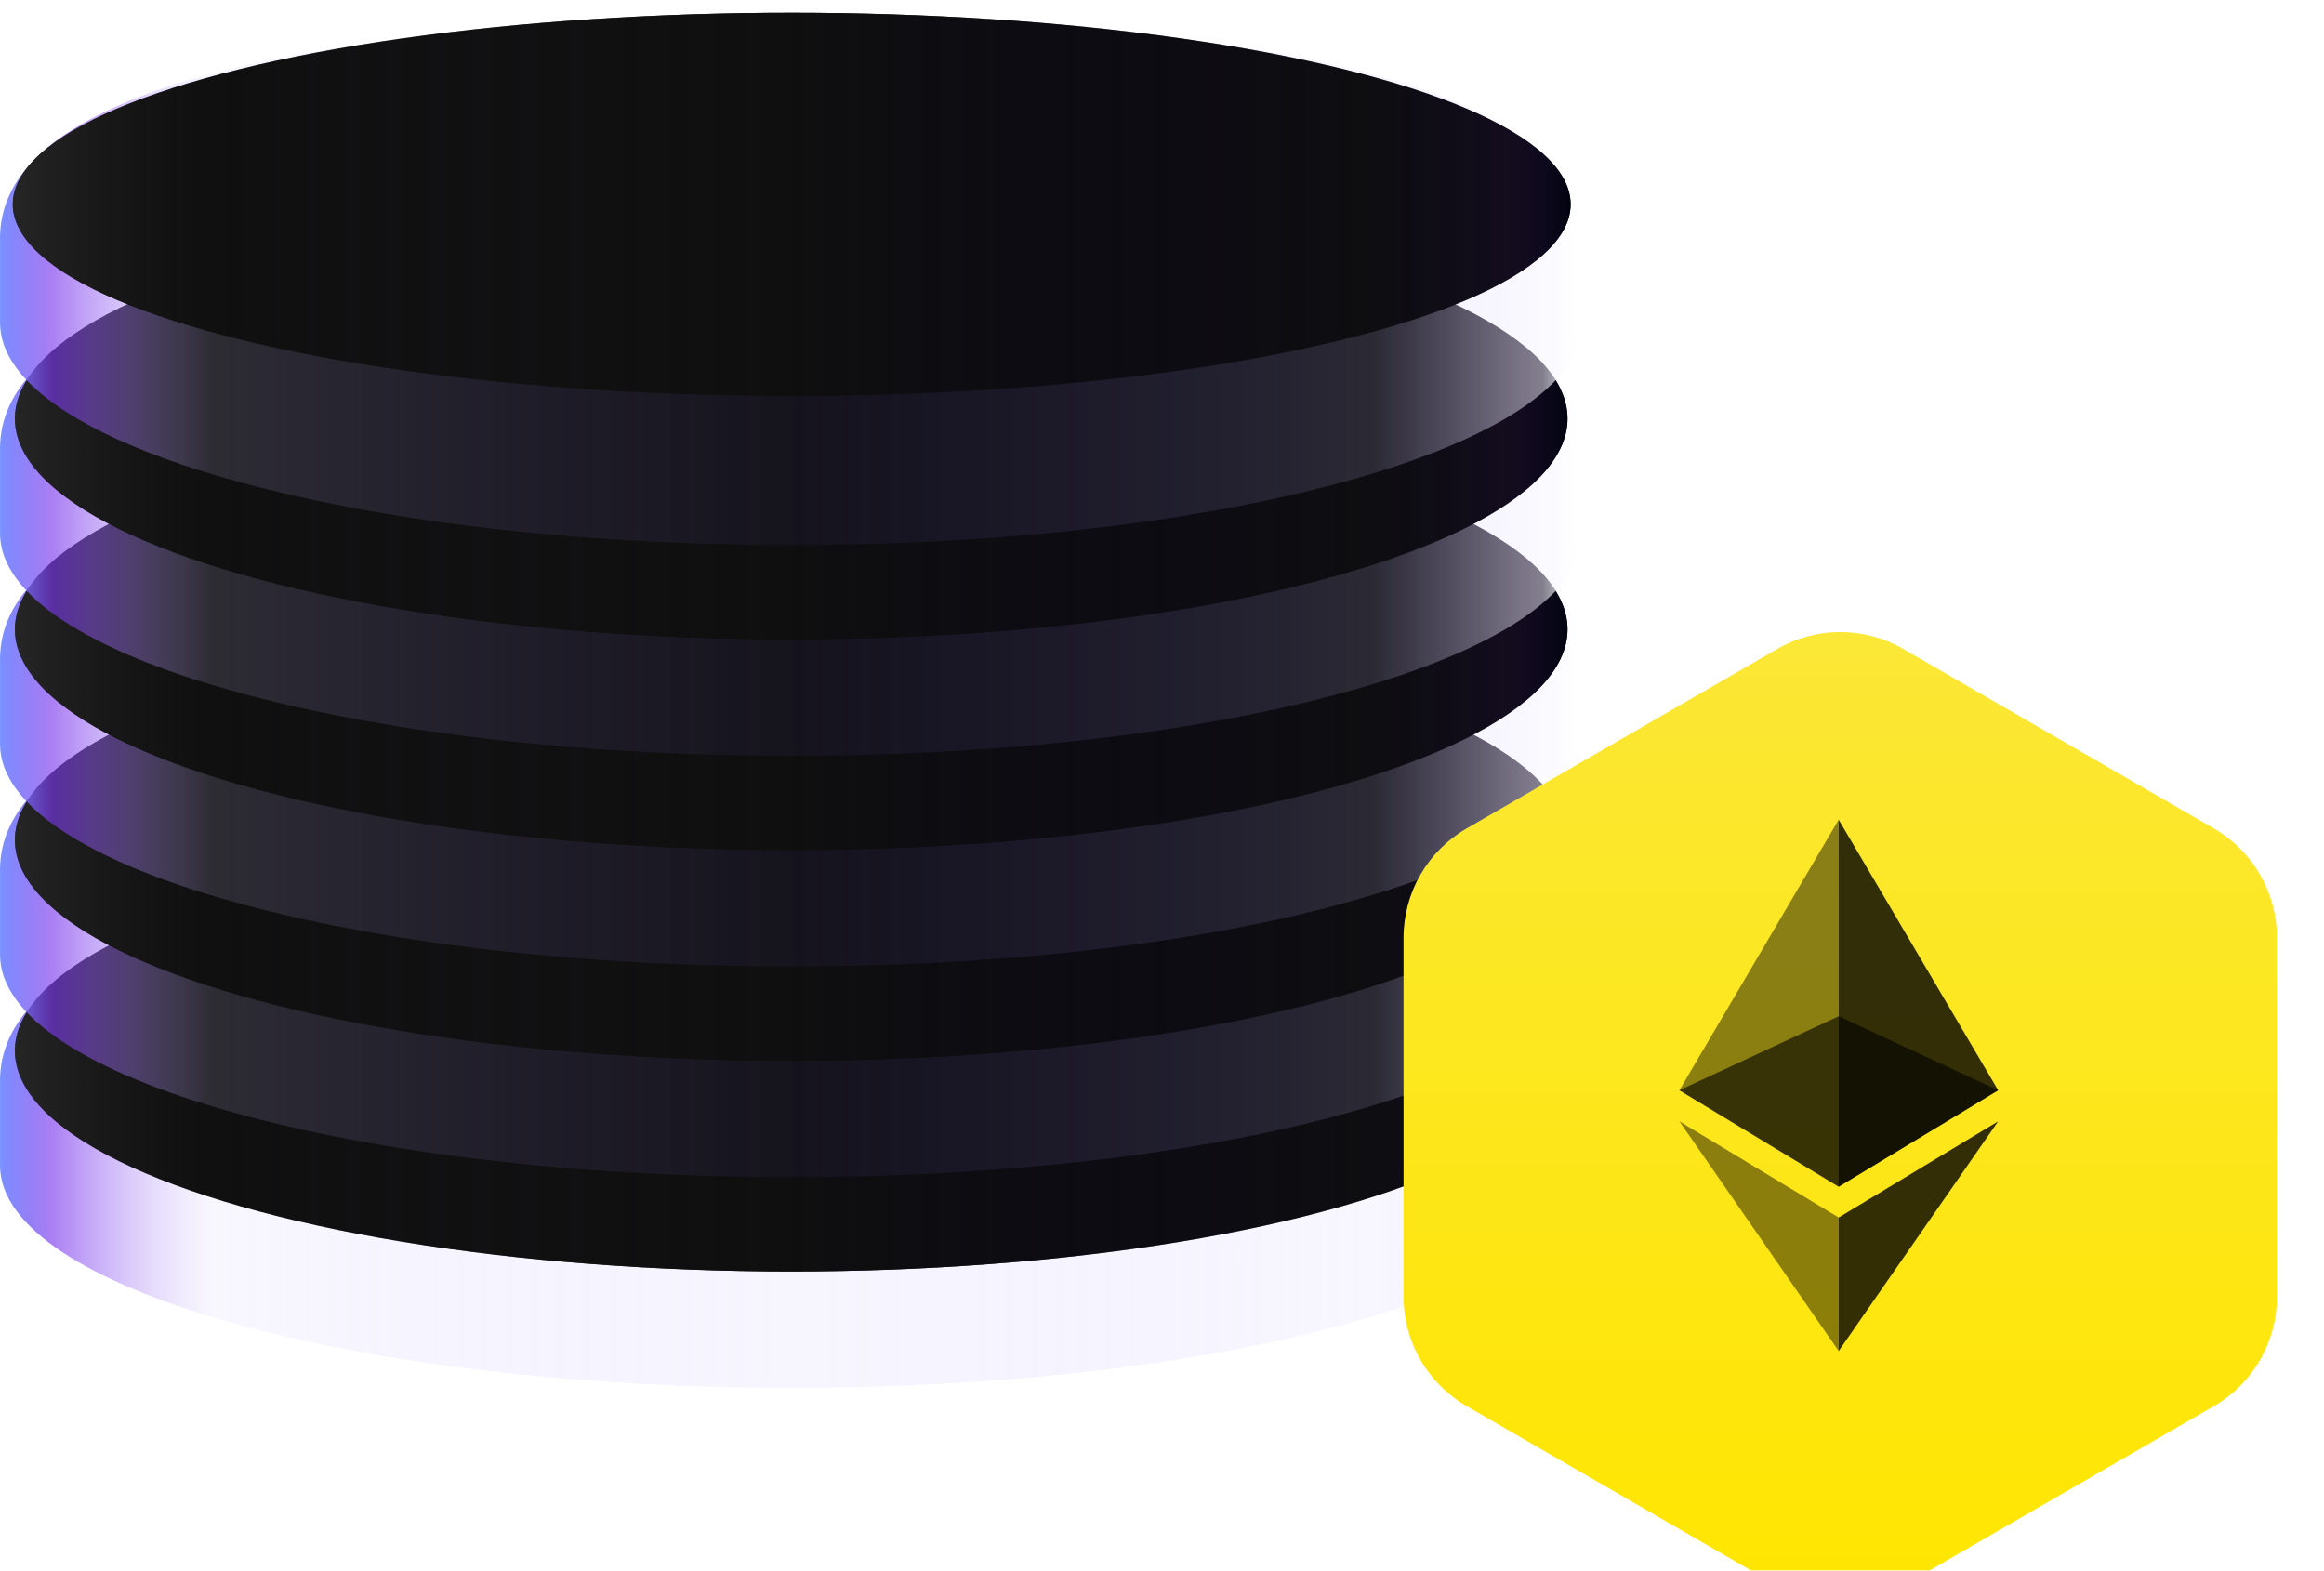 <svg width="364" height="246" viewBox="0 0 364 246" fill="none" xmlns="http://www.w3.org/2000/svg">
  <g filter="url(#filter0_i)">
    <path d="M247.837 167.846C248.946 132.773 142.815 132.885 123.923 132.885C105.031 132.885 -1.1 132.773 0.009 167.846H0.004L0.004 180.558C0.004 199.785 55.484 215.372 123.923 215.372C192.362 215.372 247.842 199.785 247.842 180.558V167.846H247.837Z" fill="url(#paint0_linear)"/>
  </g>
  <g filter="url(#filter1_bi)">
    <ellipse cx="123.923" cy="163.573" rx="121.589" ry="34.573" fill="#0F0F0F"/>
    <ellipse cx="123.923" cy="163.573" rx="121.589" ry="34.573" fill="url(#paint1_linear)"/>
  </g>
  <g filter="url(#filter2_i)">
    <path d="M247.837 134.846C248.946 99.773 142.815 99.885 123.923 99.885C105.031 99.885 -1.1 99.773 0.009 134.846H0.004L0.004 147.558C0.004 166.785 55.484 182.372 123.923 182.372C192.362 182.372 247.842 166.785 247.842 147.558V134.846H247.837Z" fill="url(#paint2_linear)"/>
  </g>
  <g filter="url(#filter3_bi)">
    <ellipse cx="123.923" cy="130.573" rx="121.589" ry="34.573" fill="#0F0F0F"/>
    <ellipse cx="123.923" cy="130.573" rx="121.589" ry="34.573" fill="url(#paint3_linear)"/>
  </g>
  <g filter="url(#filter4_i)">
    <path d="M247.837 101.846C248.946 66.773 142.815 66.885 123.923 66.885C105.031 66.885 -1.1 66.773 0.009 101.846H0.004L0.004 114.558C0.004 133.785 55.484 149.372 123.923 149.372C192.362 149.372 247.842 133.785 247.842 114.558V101.846H247.837Z" fill="url(#paint4_linear)"/>
  </g>
  <g filter="url(#filter5_bi)">
    <ellipse cx="123.923" cy="97.573" rx="121.589" ry="34.573" fill="#0F0F0F"/>
    <ellipse cx="123.923" cy="97.573" rx="121.589" ry="34.573" fill="url(#paint5_linear)"/>
  </g>
  <g filter="url(#filter6_i)">
    <path d="M247.837 68.846C248.946 33.773 142.815 33.885 123.923 33.885C105.031 33.885 -1.1 33.773 0.009 68.846H0.004L0.004 81.558C0.004 100.785 55.484 116.372 123.923 116.372C192.362 116.372 247.842 100.785 247.842 81.558V68.846H247.837Z" fill="url(#paint6_linear)"/>
  </g>
  <g filter="url(#filter7_bi)">
    <ellipse cx="123.923" cy="64.573" rx="121.589" ry="34.573" fill="#0F0F0F"/>
    <ellipse cx="123.923" cy="64.573" rx="121.589" ry="34.573" fill="url(#paint7_linear)"/>
  </g>
  <g filter="url(#filter8_i)">
    <path d="M247.837 35.846C248.946 0.773 142.815 0.885 123.923 0.885C105.031 0.885 -1.1 0.773 0.009 35.846H0.004L0.004 48.558C0.004 67.785 55.484 83.372 123.923 83.372C192.362 83.372 247.842 67.785 247.842 48.558V35.846H247.837Z" fill="url(#paint8_linear)"/>
  </g>
  <g filter="url(#filter9_bi)">
    <ellipse cx="124" cy="31" rx="122" ry="30" fill="#0F0F0F"/>
    <ellipse cx="124" cy="31" rx="122" ry="30" fill="url(#paint9_linear)"/>
  </g>
  <g filter="url(#filter10_i)">
    <path d="M278.357 96.648C284.467 93.117 291.994 93.117 298.103 96.648L346.757 124.766C352.867 128.296 356.63 134.821 356.63 141.882V198.118C356.63 205.179 352.867 211.704 346.757 215.234L298.103 243.352C291.994 246.883 284.467 246.883 278.357 243.352L229.703 215.234C223.594 211.704 219.83 205.179 219.83 198.118V141.882C219.83 134.821 223.594 128.296 229.703 124.766L278.357 96.648Z" fill="url(#paint10_linear)"/>
  </g>
  <path opacity="0.6" d="M287.985 185.868L312.966 170.768L287.985 159.174L263.034 170.768L287.985 185.868Z" fill="black"/>
  <path opacity="0.45" d="M287.985 159.175V128.391L263.034 170.769L287.985 185.87V159.175Z" fill="black"/>
  <path opacity="0.8" d="M287.985 185.87L312.966 170.769L287.985 128.391V159.175V185.87Z" fill="black"/>
  <path opacity="0.45" d="M287.985 190.698L263.034 175.629L287.985 211.611V190.698Z" fill="black"/>
  <path opacity="0.8" d="M312.966 175.629L287.985 190.698V211.611L312.966 175.629Z" fill="black"/>
  <defs>
    <filter id="filter0_i" x="0" y="132.885" width="247.846" height="84.487" filterUnits="userSpaceOnUse" color-interpolation-filters="sRGB">
      <feFlood flood-opacity="0" result="BackgroundImageFix"/>
      <feBlend mode="normal" in="SourceGraphic" in2="BackgroundImageFix" result="shape"/>
      <feColorMatrix in="SourceAlpha" type="matrix" values="0 0 0 0 0 0 0 0 0 0 0 0 0 0 0 0 0 0 127 0" result="hardAlpha"/>
      <feOffset dy="2"/>
      <feGaussianBlur stdDeviation="1"/>
      <feComposite in2="hardAlpha" operator="arithmetic" k2="-1" k3="1"/>
      <feColorMatrix type="matrix" values="0 0 0 0 1 0 0 0 0 1 0 0 0 0 1 0 0 0 0.25 0"/>
      <feBlend mode="normal" in2="shape" result="effect1_innerShadow"/>
    </filter>
    <filter id="filter1_bi" x="-0.666" y="126" width="249.177" height="75.146" filterUnits="userSpaceOnUse" color-interpolation-filters="sRGB">
      <feFlood flood-opacity="0" result="BackgroundImageFix"/>
      <feGaussianBlur in="BackgroundImage" stdDeviation="1.5"/>
      <feComposite in2="SourceAlpha" operator="in" result="effect1_backgroundBlur"/>
      <feBlend mode="normal" in="SourceGraphic" in2="effect1_backgroundBlur" result="shape"/>
      <feColorMatrix in="SourceAlpha" type="matrix" values="0 0 0 0 0 0 0 0 0 0 0 0 0 0 0 0 0 0 127 0" result="hardAlpha"/>
      <feOffset dy="1"/>
      <feGaussianBlur stdDeviation="1.5"/>
      <feComposite in2="hardAlpha" operator="arithmetic" k2="-1" k3="1"/>
      <feColorMatrix type="matrix" values="0 0 0 0 1 0 0 0 0 1 0 0 0 0 1 0 0 0 0.26 0"/>
      <feBlend mode="normal" in2="shape" result="effect2_innerShadow"/>
    </filter>
    <filter id="filter2_i" x="0" y="99.885" width="247.846" height="84.487" filterUnits="userSpaceOnUse" color-interpolation-filters="sRGB">
      <feFlood flood-opacity="0" result="BackgroundImageFix"/>
      <feBlend mode="normal" in="SourceGraphic" in2="BackgroundImageFix" result="shape"/>
      <feColorMatrix in="SourceAlpha" type="matrix" values="0 0 0 0 0 0 0 0 0 0 0 0 0 0 0 0 0 0 127 0" result="hardAlpha"/>
      <feOffset dy="2"/>
      <feGaussianBlur stdDeviation="1"/>
      <feComposite in2="hardAlpha" operator="arithmetic" k2="-1" k3="1"/>
      <feColorMatrix type="matrix" values="0 0 0 0 1 0 0 0 0 1 0 0 0 0 1 0 0 0 0.25 0"/>
      <feBlend mode="normal" in2="shape" result="effect1_innerShadow"/>
    </filter>
    <filter id="filter3_bi" x="-0.666" y="93" width="249.177" height="75.146" filterUnits="userSpaceOnUse" color-interpolation-filters="sRGB">
      <feFlood flood-opacity="0" result="BackgroundImageFix"/>
      <feGaussianBlur in="BackgroundImage" stdDeviation="1.5"/>
      <feComposite in2="SourceAlpha" operator="in" result="effect1_backgroundBlur"/>
      <feBlend mode="normal" in="SourceGraphic" in2="effect1_backgroundBlur" result="shape"/>
      <feColorMatrix in="SourceAlpha" type="matrix" values="0 0 0 0 0 0 0 0 0 0 0 0 0 0 0 0 0 0 127 0" result="hardAlpha"/>
      <feOffset dy="1"/>
      <feGaussianBlur stdDeviation="1.5"/>
      <feComposite in2="hardAlpha" operator="arithmetic" k2="-1" k3="1"/>
      <feColorMatrix type="matrix" values="0 0 0 0 1 0 0 0 0 1 0 0 0 0 1 0 0 0 0.26 0"/>
      <feBlend mode="normal" in2="shape" result="effect2_innerShadow"/>
    </filter>
    <filter id="filter4_i" x="0" y="66.885" width="247.846" height="84.487" filterUnits="userSpaceOnUse" color-interpolation-filters="sRGB">
      <feFlood flood-opacity="0" result="BackgroundImageFix"/>
      <feBlend mode="normal" in="SourceGraphic" in2="BackgroundImageFix" result="shape"/>
      <feColorMatrix in="SourceAlpha" type="matrix" values="0 0 0 0 0 0 0 0 0 0 0 0 0 0 0 0 0 0 127 0" result="hardAlpha"/>
      <feOffset dy="2"/>
      <feGaussianBlur stdDeviation="1"/>
      <feComposite in2="hardAlpha" operator="arithmetic" k2="-1" k3="1"/>
      <feColorMatrix type="matrix" values="0 0 0 0 1 0 0 0 0 1 0 0 0 0 1 0 0 0 0.25 0"/>
      <feBlend mode="normal" in2="shape" result="effect1_innerShadow"/>
    </filter>
    <filter id="filter5_bi" x="-0.666" y="60" width="249.177" height="75.146" filterUnits="userSpaceOnUse" color-interpolation-filters="sRGB">
      <feFlood flood-opacity="0" result="BackgroundImageFix"/>
      <feGaussianBlur in="BackgroundImage" stdDeviation="1.5"/>
      <feComposite in2="SourceAlpha" operator="in" result="effect1_backgroundBlur"/>
      <feBlend mode="normal" in="SourceGraphic" in2="effect1_backgroundBlur" result="shape"/>
      <feColorMatrix in="SourceAlpha" type="matrix" values="0 0 0 0 0 0 0 0 0 0 0 0 0 0 0 0 0 0 127 0" result="hardAlpha"/>
      <feOffset dy="1"/>
      <feGaussianBlur stdDeviation="1.5"/>
      <feComposite in2="hardAlpha" operator="arithmetic" k2="-1" k3="1"/>
      <feColorMatrix type="matrix" values="0 0 0 0 1 0 0 0 0 1 0 0 0 0 1 0 0 0 0.26 0"/>
      <feBlend mode="normal" in2="shape" result="effect2_innerShadow"/>
    </filter>
    <filter id="filter6_i" x="0" y="33.885" width="247.846" height="84.487" filterUnits="userSpaceOnUse" color-interpolation-filters="sRGB">
      <feFlood flood-opacity="0" result="BackgroundImageFix"/>
      <feBlend mode="normal" in="SourceGraphic" in2="BackgroundImageFix" result="shape"/>
      <feColorMatrix in="SourceAlpha" type="matrix" values="0 0 0 0 0 0 0 0 0 0 0 0 0 0 0 0 0 0 127 0" result="hardAlpha"/>
      <feOffset dy="2"/>
      <feGaussianBlur stdDeviation="1"/>
      <feComposite in2="hardAlpha" operator="arithmetic" k2="-1" k3="1"/>
      <feColorMatrix type="matrix" values="0 0 0 0 1 0 0 0 0 1 0 0 0 0 1 0 0 0 0.25 0"/>
      <feBlend mode="normal" in2="shape" result="effect1_innerShadow"/>
    </filter>
    <filter id="filter7_bi" x="-0.666" y="27" width="249.177" height="75.146" filterUnits="userSpaceOnUse" color-interpolation-filters="sRGB">
      <feFlood flood-opacity="0" result="BackgroundImageFix"/>
      <feGaussianBlur in="BackgroundImage" stdDeviation="1.5"/>
      <feComposite in2="SourceAlpha" operator="in" result="effect1_backgroundBlur"/>
      <feBlend mode="normal" in="SourceGraphic" in2="effect1_backgroundBlur" result="shape"/>
      <feColorMatrix in="SourceAlpha" type="matrix" values="0 0 0 0 0 0 0 0 0 0 0 0 0 0 0 0 0 0 127 0" result="hardAlpha"/>
      <feOffset dy="1"/>
      <feGaussianBlur stdDeviation="1.5"/>
      <feComposite in2="hardAlpha" operator="arithmetic" k2="-1" k3="1"/>
      <feColorMatrix type="matrix" values="0 0 0 0 1 0 0 0 0 1 0 0 0 0 1 0 0 0 0.26 0"/>
      <feBlend mode="normal" in2="shape" result="effect2_innerShadow"/>
    </filter>
    <filter id="filter8_i" x="0" y="0.885" width="247.846" height="84.487" filterUnits="userSpaceOnUse" color-interpolation-filters="sRGB">
      <feFlood flood-opacity="0" result="BackgroundImageFix"/>
      <feBlend mode="normal" in="SourceGraphic" in2="BackgroundImageFix" result="shape"/>
      <feColorMatrix in="SourceAlpha" type="matrix" values="0 0 0 0 0 0 0 0 0 0 0 0 0 0 0 0 0 0 127 0" result="hardAlpha"/>
      <feOffset dy="2"/>
      <feGaussianBlur stdDeviation="1"/>
      <feComposite in2="hardAlpha" operator="arithmetic" k2="-1" k3="1"/>
      <feColorMatrix type="matrix" values="0 0 0 0 1 0 0 0 0 1 0 0 0 0 1 0 0 0 0.25 0"/>
      <feBlend mode="normal" in2="shape" result="effect1_innerShadow"/>
    </filter>
    <filter id="filter9_bi" x="-1" y="-2" width="250" height="66" filterUnits="userSpaceOnUse" color-interpolation-filters="sRGB">
      <feFlood flood-opacity="0" result="BackgroundImageFix"/>
      <feGaussianBlur in="BackgroundImage" stdDeviation="1.5"/>
      <feComposite in2="SourceAlpha" operator="in" result="effect1_backgroundBlur"/>
      <feBlend mode="normal" in="SourceGraphic" in2="effect1_backgroundBlur" result="shape"/>
      <feColorMatrix in="SourceAlpha" type="matrix" values="0 0 0 0 0 0 0 0 0 0 0 0 0 0 0 0 0 0 127 0" result="hardAlpha"/>
      <feOffset dy="1"/>
      <feGaussianBlur stdDeviation="1.5"/>
      <feComposite in2="hardAlpha" operator="arithmetic" k2="-1" k3="1"/>
      <feColorMatrix type="matrix" values="0 0 0 0 1 0 0 0 0 1 0 0 0 0 1 0 0 0 0.26 0"/>
      <feBlend mode="normal" in2="shape" result="effect2_innerShadow"/>
    </filter>
    <filter id="filter10_i" x="219.83" y="94" width="136.8" height="154" filterUnits="userSpaceOnUse" color-interpolation-filters="sRGB">
      <feFlood flood-opacity="0" result="BackgroundImageFix"/>
      <feBlend mode="normal" in="SourceGraphic" in2="BackgroundImageFix" result="shape"/>
      <feColorMatrix in="SourceAlpha" type="matrix" values="0 0 0 0 0 0 0 0 0 0 0 0 0 0 0 0 0 0 127 0" result="hardAlpha"/>
      <feOffset dy="5"/>
      <feGaussianBlur stdDeviation="1"/>
      <feComposite in2="hardAlpha" operator="arithmetic" k2="-1" k3="1"/>
      <feColorMatrix type="matrix" values="0 0 0 0 1 0 0 0 0 0.952 0 0 0 0 0.529 0 0 0 1 0"/>
      <feBlend mode="normal" in2="shape" result="effect1_innerShadow"/>
    </filter>
    <linearGradient id="paint0_linear" x1="247.332" y1="187.047" x2="2.7367e-07" y2="187.047" gradientUnits="userSpaceOnUse">
      <stop stop-color="white"/>
      <stop offset="0.023" stop-color="#F7F5FE" stop-opacity="0.505"/>
      <stop offset="0.131" stop-color="#D1C8FB" stop-opacity="0.15"/>
      <stop offset="0.493" stop-color="#7B62F3" stop-opacity="0.06"/>
      <stop offset="0.865" stop-color="#D1C8FB" stop-opacity="0.15"/>
      <stop offset="0.966" stop-color="#7B36EC" stop-opacity="0.63"/>
      <stop offset="1" stop-color="#7991FF"/>
    </linearGradient>
    <linearGradient id="paint1_linear" x1="2.334" y1="173.002" x2="245.511" y2="173.002" gradientUnits="userSpaceOnUse">
      <stop stop-color="#363636" stop-opacity="0.58"/>
      <stop offset="0.131" stop-color="#141318" stop-opacity="0.15"/>
      <stop offset="0.493" stop-color="#0F0F0F"/>
      <stop offset="0.865" stop-color="#08041A" stop-opacity="0.15"/>
      <stop offset="0.966" stop-color="#180932" stop-opacity="0.45"/>
      <stop offset="1" stop-color="#01030F"/>
    </linearGradient>
    <linearGradient id="paint2_linear" x1="247.332" y1="154.047" x2="2.7367e-07" y2="154.047" gradientUnits="userSpaceOnUse">
      <stop stop-color="white"/>
      <stop offset="0.023" stop-color="#F7F5FE" stop-opacity="0.505"/>
      <stop offset="0.131" stop-color="#D1C8FB" stop-opacity="0.15"/>
      <stop offset="0.493" stop-color="#7B62F3" stop-opacity="0.06"/>
      <stop offset="0.865" stop-color="#D1C8FB" stop-opacity="0.15"/>
      <stop offset="0.966" stop-color="#7B36EC" stop-opacity="0.63"/>
      <stop offset="1" stop-color="#7991FF"/>
    </linearGradient>
    <linearGradient id="paint3_linear" x1="2.334" y1="140.002" x2="245.511" y2="140.002" gradientUnits="userSpaceOnUse">
      <stop stop-color="#363636" stop-opacity="0.58"/>
      <stop offset="0.131" stop-color="#141318" stop-opacity="0.15"/>
      <stop offset="0.493" stop-color="#0F0F0F"/>
      <stop offset="0.865" stop-color="#08041A" stop-opacity="0.15"/>
      <stop offset="0.966" stop-color="#180932" stop-opacity="0.45"/>
      <stop offset="1" stop-color="#01030F"/>
    </linearGradient>
    <linearGradient id="paint4_linear" x1="247.332" y1="121.047" x2="2.7367e-07" y2="121.047" gradientUnits="userSpaceOnUse">
      <stop stop-color="white"/>
      <stop offset="0.023" stop-color="#F7F5FE" stop-opacity="0.505"/>
      <stop offset="0.131" stop-color="#D1C8FB" stop-opacity="0.15"/>
      <stop offset="0.493" stop-color="#7B62F3" stop-opacity="0.06"/>
      <stop offset="0.865" stop-color="#D1C8FB" stop-opacity="0.15"/>
      <stop offset="0.966" stop-color="#7B36EC" stop-opacity="0.63"/>
      <stop offset="1" stop-color="#7991FF"/>
    </linearGradient>
    <linearGradient id="paint5_linear" x1="2.334" y1="107.002" x2="245.511" y2="107.002" gradientUnits="userSpaceOnUse">
      <stop stop-color="#363636" stop-opacity="0.58"/>
      <stop offset="0.131" stop-color="#141318" stop-opacity="0.15"/>
      <stop offset="0.493" stop-color="#0F0F0F"/>
      <stop offset="0.865" stop-color="#08041A" stop-opacity="0.15"/>
      <stop offset="0.966" stop-color="#180932" stop-opacity="0.45"/>
      <stop offset="1" stop-color="#01030F"/>
    </linearGradient>
    <linearGradient id="paint6_linear" x1="247.332" y1="88.047" x2="2.7367e-07" y2="88.047" gradientUnits="userSpaceOnUse">
      <stop stop-color="white"/>
      <stop offset="0.023" stop-color="#F7F5FE" stop-opacity="0.505"/>
      <stop offset="0.131" stop-color="#D1C8FB" stop-opacity="0.15"/>
      <stop offset="0.493" stop-color="#7B62F3" stop-opacity="0.06"/>
      <stop offset="0.865" stop-color="#D1C8FB" stop-opacity="0.15"/>
      <stop offset="0.966" stop-color="#7B36EC" stop-opacity="0.63"/>
      <stop offset="1" stop-color="#7991FF"/>
    </linearGradient>
    <linearGradient id="paint7_linear" x1="2.334" y1="74.002" x2="245.511" y2="74.002" gradientUnits="userSpaceOnUse">
      <stop stop-color="#363636" stop-opacity="0.58"/>
      <stop offset="0.131" stop-color="#141318" stop-opacity="0.15"/>
      <stop offset="0.493" stop-color="#0F0F0F"/>
      <stop offset="0.865" stop-color="#08041A" stop-opacity="0.15"/>
      <stop offset="0.966" stop-color="#180932" stop-opacity="0.45"/>
      <stop offset="1" stop-color="#01030F"/>
    </linearGradient>
    <linearGradient id="paint8_linear" x1="247.332" y1="55.047" x2="2.7367e-07" y2="55.047" gradientUnits="userSpaceOnUse">
      <stop stop-color="white"/>
      <stop offset="0.023" stop-color="#F7F5FE" stop-opacity="0.505"/>
      <stop offset="0.131" stop-color="#D1C8FB" stop-opacity="0.15"/>
      <stop offset="0.493" stop-color="#7B62F3" stop-opacity="0.06"/>
      <stop offset="0.865" stop-color="#D1C8FB" stop-opacity="0.15"/>
      <stop offset="0.966" stop-color="#7B36EC" stop-opacity="0.63"/>
      <stop offset="1" stop-color="#7991FF"/>
    </linearGradient>
    <linearGradient id="paint9_linear" x1="2" y1="39.182" x2="246" y2="39.182" gradientUnits="userSpaceOnUse">
      <stop stop-color="#363636" stop-opacity="0.58"/>
      <stop offset="0.131" stop-color="#141318" stop-opacity="0.15"/>
      <stop offset="0.493" stop-color="#0F0F0F"/>
      <stop offset="0.865" stop-color="#08041A" stop-opacity="0.15"/>
      <stop offset="0.966" stop-color="#180932" stop-opacity="0.45"/>
      <stop offset="1" stop-color="#01030F"/>
    </linearGradient>
    <linearGradient id="paint10_linear" x1="288.23" y1="94" x2="288.23" y2="246" gradientUnits="userSpaceOnUse">
      <stop stop-color="#FBE736"/>
      <stop offset="1" stop-color="#FFE600"/>
    </linearGradient>
  </defs>
</svg>

